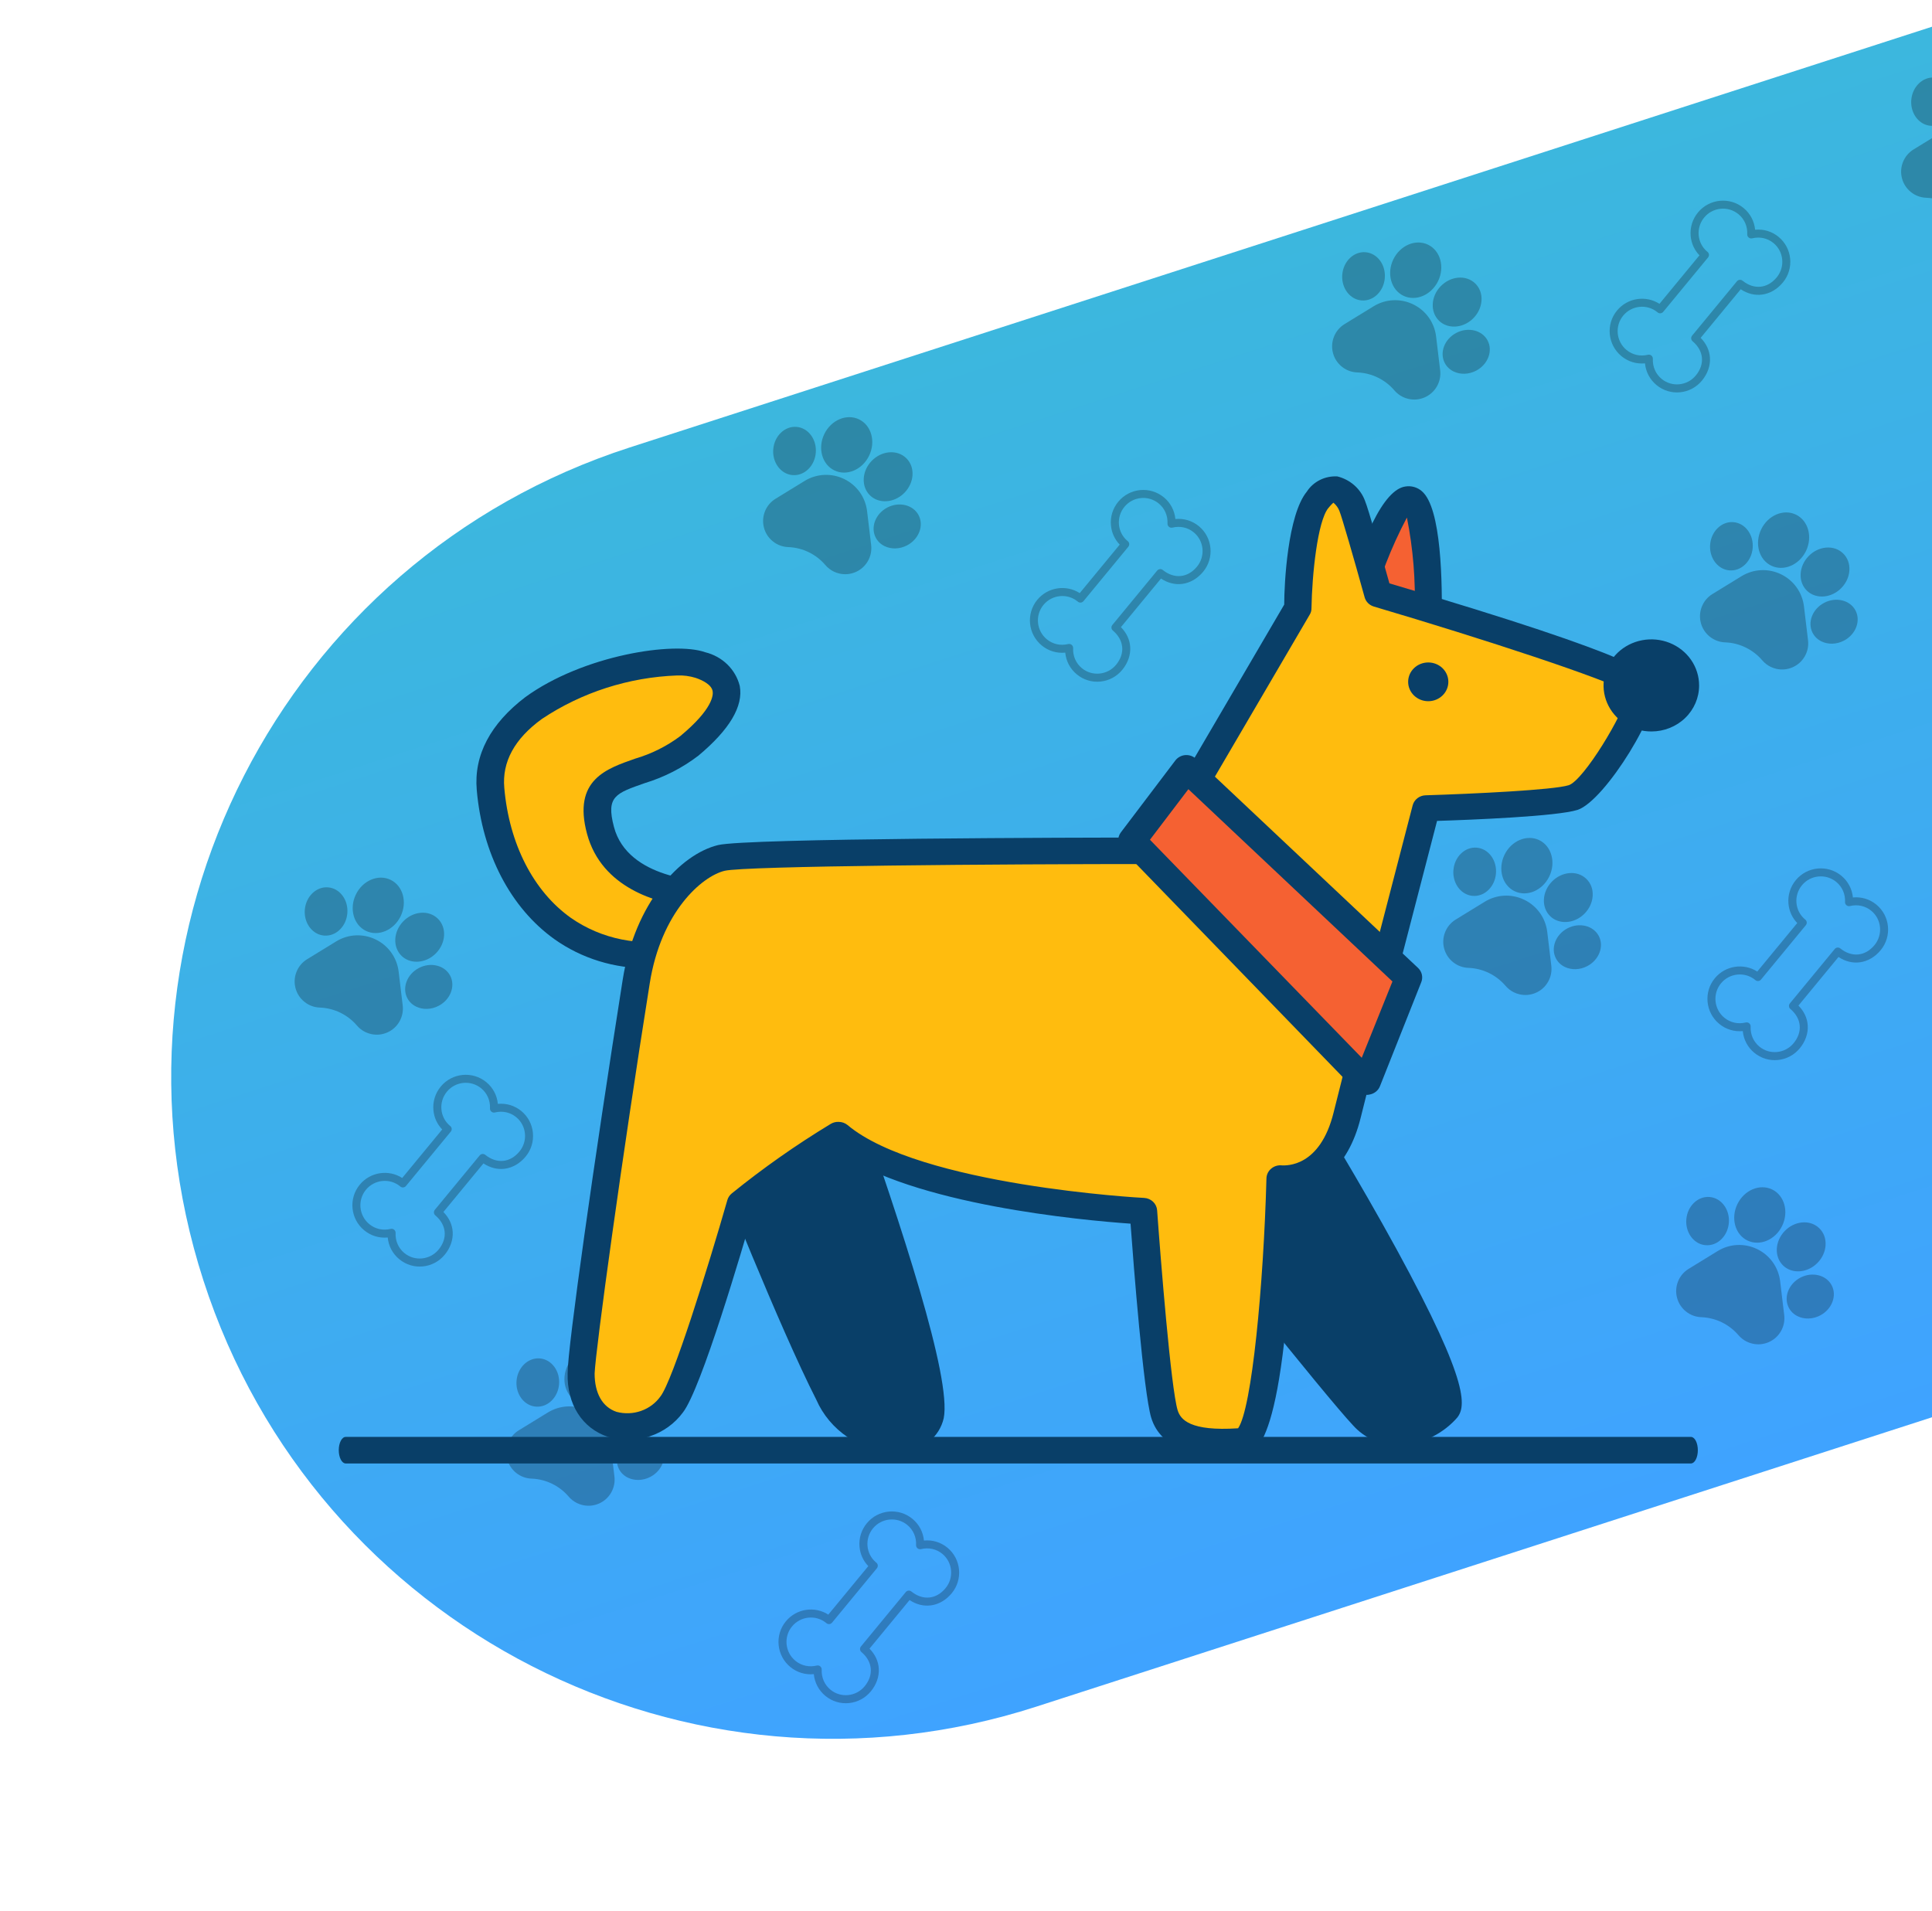 <svg width="730" height="722" viewBox="0 0 730 722" fill="none" xmlns="http://www.w3.org/2000/svg">
<path d="M76.862 483.85C34.412 352.467 106.507 211.547 237.891 169.097L761.252 -5.05447e-05L914.976 475.782L391.616 644.879C260.232 687.329 119.312 615.234 76.862 483.85V483.85Z" fill="url(#paint0_linear_17_215)"/>
<g clip-path="url(#clip0_17_215)">
<path d="M327.626 193.171C326.99 187.872 323.743 183.322 318.939 180.998C314.136 178.675 308.552 178.954 304.004 181.744L293.043 188.468C291.224 189.583 289.842 191.22 289.047 193.199C288.251 195.179 288.117 197.317 288.658 199.381C289.201 201.445 290.369 203.241 292.034 204.575C293.7 205.909 295.709 206.655 297.842 206.733L297.985 206.738C303.334 206.972 308.383 209.436 311.859 213.514C312.755 214.565 313.84 215.402 315.057 215.991C315.719 216.311 316.421 216.558 317.154 216.727C319.234 217.205 321.366 217.006 323.322 216.15C325.276 215.294 326.87 213.862 327.929 212.009C328.988 210.156 329.413 208.057 329.159 205.938L327.626 193.171Z" fill="black" fill-opacity="0.25"/>
<path d="M299.446 179.523C301.65 179.709 303.786 178.894 305.461 177.229C307.056 175.645 308.043 173.464 308.241 171.087C308.438 168.71 307.825 166.396 306.515 164.569C305.139 162.651 303.168 161.494 300.966 161.311C296.539 160.941 292.595 164.725 292.173 169.749C291.842 173.75 293.845 177.346 296.911 178.829C297.694 179.208 298.546 179.449 299.446 179.523Z" fill="black" fill-opacity="0.25"/>
<path d="M315.26 177.752C319.927 180.009 325.815 177.52 328.387 172.204C330.959 166.886 329.256 160.724 324.589 158.466C319.924 156.209 314.035 158.699 311.463 164.017C308.891 169.333 310.594 175.495 315.26 177.752Z" fill="black" fill-opacity="0.25"/>
<path d="M328.73 187.19L328.73 187.191C329.333 187.776 330.01 188.244 330.739 188.597C334.142 190.243 338.657 189.37 341.764 186.176C343.552 184.337 344.625 181.997 344.784 179.587C344.951 177.065 344.11 174.768 342.416 173.12C340.72 171.472 338.401 170.695 335.884 170.932C333.479 171.159 331.17 172.297 329.383 174.136C325.61 178.015 325.317 183.871 328.73 187.19V187.19Z" fill="black" fill-opacity="0.25"/>
<path d="M347.096 194.686L347.095 194.684C345.027 190.75 339.716 189.453 335.254 191.792C330.795 194.135 328.845 199.241 330.907 203.174C331.659 204.609 332.843 205.694 334.26 206.379C336.73 207.574 339.909 207.556 342.748 206.069C347.208 203.727 349.158 198.62 347.096 194.686V194.686Z" fill="black" fill-opacity="0.25"/>
</g>
<g clip-path="url(#clip1_17_215)">
<path d="M542.626 127.171C541.99 121.872 538.743 117.322 533.939 114.998C529.136 112.675 523.552 112.954 519.004 115.744L508.043 122.468C506.224 123.583 504.842 125.22 504.047 127.199C503.251 129.179 503.117 131.317 503.658 133.381C504.201 135.445 505.369 137.241 507.034 138.575C508.7 139.909 510.709 140.655 512.842 140.733L512.985 140.738C518.334 140.972 523.383 143.436 526.859 147.514C527.755 148.565 528.84 149.402 530.057 149.991C530.719 150.311 531.421 150.558 532.154 150.727C534.234 151.205 536.366 151.006 538.322 150.15C540.276 149.294 541.87 147.862 542.929 146.009C543.988 144.156 544.413 142.057 544.159 139.938L542.626 127.171Z" fill="black" fill-opacity="0.25"/>
<path d="M514.446 113.523C516.65 113.709 518.786 112.894 520.461 111.229C522.056 109.645 523.043 107.464 523.241 105.087C523.438 102.71 522.825 100.396 521.515 98.57C520.139 96.651 518.168 95.494 515.966 95.311C511.539 94.941 507.595 98.725 507.173 103.749C506.842 107.75 508.845 111.346 511.911 112.829C512.694 113.208 513.546 113.449 514.446 113.523Z" fill="black" fill-opacity="0.25"/>
<path d="M530.26 111.752C534.927 114.009 540.815 111.52 543.387 106.204C545.959 100.886 544.256 94.724 539.589 92.466C534.924 90.209 529.035 92.699 526.463 98.017C523.891 103.333 525.594 109.495 530.26 111.752Z" fill="black" fill-opacity="0.25"/>
<path d="M543.73 121.19L543.73 121.191C544.333 121.776 545.01 122.244 545.739 122.597C549.142 124.243 553.657 123.37 556.764 120.176C558.552 118.337 559.625 115.997 559.784 113.587C559.951 111.065 559.11 108.768 557.416 107.12C555.72 105.472 553.401 104.695 550.884 104.932C548.479 105.159 546.17 106.297 544.383 108.136C540.61 112.015 540.317 117.871 543.73 121.19V121.19Z" fill="black" fill-opacity="0.25"/>
<path d="M562.096 128.686L562.095 128.684C560.027 124.75 554.716 123.453 550.254 125.792C545.795 128.135 543.845 133.241 545.907 137.174C546.659 138.609 547.843 139.694 549.26 140.379C551.73 141.574 554.909 141.556 557.748 140.069C562.208 137.727 564.158 132.62 562.096 128.686V128.686Z" fill="black" fill-opacity="0.25"/>
</g>
<g clip-path="url(#clip2_17_215)">
<path d="M681.626 229.171C680.99 223.872 677.743 219.322 672.939 216.998C668.136 214.675 662.552 214.954 658.004 217.744L647.043 224.468C645.224 225.583 643.842 227.22 643.047 229.199C642.251 231.179 642.117 233.317 642.658 235.381C643.201 237.445 644.369 239.241 646.034 240.575C647.7 241.909 649.709 242.655 651.842 242.733L651.985 242.738C657.334 242.972 662.383 245.436 665.859 249.514C666.755 250.565 667.84 251.402 669.057 251.991C669.719 252.311 670.421 252.558 671.154 252.727C673.234 253.205 675.366 253.006 677.322 252.15C679.276 251.294 680.87 249.862 681.929 248.009C682.988 246.156 683.413 244.057 683.159 241.938L681.626 229.171Z" fill="black" fill-opacity="0.25"/>
<path d="M653.446 215.523C655.65 215.709 657.786 214.894 659.461 213.229C661.056 211.645 662.043 209.464 662.241 207.087C662.438 204.71 661.825 202.396 660.515 200.569C659.139 198.651 657.168 197.494 654.966 197.311C650.539 196.941 646.595 200.725 646.173 205.749C645.842 209.75 647.845 213.346 650.911 214.829C651.694 215.208 652.546 215.449 653.446 215.523Z" fill="black" fill-opacity="0.25"/>
<path d="M669.26 213.752C673.927 216.009 679.815 213.52 682.387 208.204C684.959 202.886 683.256 196.724 678.589 194.466C673.924 192.209 668.035 194.699 665.463 200.017C662.891 205.333 664.594 211.495 669.26 213.752Z" fill="black" fill-opacity="0.25"/>
<path d="M682.73 223.19L682.73 223.191C683.333 223.776 684.01 224.244 684.739 224.597C688.142 226.243 692.657 225.37 695.764 222.176C697.552 220.337 698.625 217.997 698.784 215.587C698.951 213.065 698.11 210.768 696.416 209.12C694.72 207.472 692.401 206.695 689.884 206.932C687.479 207.159 685.17 208.297 683.383 210.136C679.61 214.015 679.317 219.871 682.73 223.19V223.19Z" fill="black" fill-opacity="0.25"/>
<path d="M701.096 230.686L701.095 230.684C699.027 226.75 693.716 225.453 689.254 227.792C684.795 230.135 682.845 235.241 684.907 239.174C685.659 240.609 686.843 241.694 688.26 242.379C690.73 243.574 693.909 243.556 696.748 242.069C701.208 239.727 703.158 234.62 701.096 230.686V230.686Z" fill="black" fill-opacity="0.25"/>
</g>
<g clip-path="url(#clip3_17_215)">
<path d="M672.626 484.171C671.99 478.872 668.743 474.322 663.939 471.998C659.136 469.675 653.552 469.954 649.004 472.744L638.043 479.468C636.224 480.583 634.842 482.22 634.047 484.199C633.251 486.179 633.117 488.317 633.658 490.381C634.201 492.445 635.369 494.241 637.034 495.575C638.7 496.909 640.709 497.655 642.842 497.733L642.985 497.738C648.334 497.972 653.383 500.436 656.859 504.514C657.755 505.565 658.84 506.402 660.057 506.991C660.719 507.311 661.421 507.558 662.154 507.727C664.234 508.205 666.366 508.006 668.322 507.15C670.276 506.294 671.87 504.862 672.929 503.009C673.988 501.156 674.413 499.057 674.159 496.938L672.626 484.171Z" fill="black" fill-opacity="0.25"/>
<path d="M644.446 470.523C646.65 470.709 648.786 469.894 650.461 468.229C652.056 466.645 653.043 464.464 653.241 462.087C653.438 459.71 652.825 457.396 651.515 455.569C650.139 453.651 648.168 452.494 645.966 452.311C641.539 451.941 637.595 455.725 637.173 460.749C636.842 464.75 638.845 468.346 641.911 469.829C642.694 470.208 643.546 470.449 644.446 470.523Z" fill="black" fill-opacity="0.25"/>
<path d="M660.26 468.752C664.927 471.009 670.815 468.52 673.387 463.204C675.959 457.886 674.256 451.724 669.589 449.466C664.924 447.209 659.035 449.699 656.463 455.017C653.891 460.333 655.594 466.495 660.26 468.752Z" fill="black" fill-opacity="0.25"/>
<path d="M673.73 478.19L673.73 478.191C674.333 478.776 675.01 479.244 675.739 479.597C679.142 481.243 683.657 480.37 686.764 477.176C688.552 475.337 689.625 472.997 689.784 470.587C689.951 468.065 689.11 465.768 687.416 464.12C685.72 462.472 683.401 461.695 680.884 461.932C678.479 462.159 676.17 463.297 674.383 465.136C670.61 469.015 670.317 474.871 673.73 478.19V478.19Z" fill="black" fill-opacity="0.25"/>
<path d="M692.096 485.686L692.095 485.684C690.027 481.75 684.716 480.453 680.254 482.792C675.795 485.135 673.845 490.241 675.907 494.174C676.659 495.609 677.843 496.694 679.26 497.379C681.73 498.574 684.909 498.556 687.748 497.069C692.208 494.727 694.158 489.62 692.096 485.686V485.686Z" fill="black" fill-opacity="0.25"/>
</g>
<g clip-path="url(#clip4_17_215)">
<path d="M584.626 352.171C583.99 346.872 580.743 342.322 575.939 339.998C571.136 337.675 565.552 337.954 561.004 340.744L550.043 347.468C548.224 348.583 546.842 350.22 546.047 352.199C545.251 354.179 545.117 356.317 545.658 358.381C546.201 360.445 547.369 362.241 549.034 363.575C550.7 364.909 552.709 365.655 554.842 365.733L554.985 365.738C560.334 365.972 565.383 368.436 568.859 372.514C569.755 373.565 570.84 374.402 572.057 374.991C572.719 375.311 573.421 375.558 574.154 375.727C576.234 376.205 578.366 376.006 580.322 375.15C582.276 374.294 583.87 372.862 584.929 371.009C585.988 369.156 586.413 367.057 586.159 364.938L584.626 352.171Z" fill="black" fill-opacity="0.25"/>
<path d="M556.446 338.523C558.65 338.709 560.786 337.894 562.461 336.229C564.056 334.645 565.043 332.464 565.241 330.087C565.438 327.71 564.825 325.396 563.515 323.569C562.139 321.651 560.168 320.494 557.966 320.311C553.539 319.941 549.595 323.725 549.173 328.749C548.842 332.75 550.845 336.346 553.911 337.829C554.694 338.208 555.546 338.449 556.446 338.523Z" fill="black" fill-opacity="0.25"/>
<path d="M572.26 336.752C576.927 339.009 582.815 336.52 585.387 331.204C587.959 325.886 586.256 319.724 581.589 317.466C576.924 315.209 571.035 317.699 568.463 323.017C565.891 328.333 567.594 334.495 572.26 336.752Z" fill="black" fill-opacity="0.25"/>
<path d="M585.73 346.19L585.73 346.191C586.333 346.776 587.01 347.244 587.739 347.597C591.142 349.243 595.657 348.37 598.764 345.176C600.552 343.337 601.625 340.997 601.784 338.587C601.951 336.065 601.11 333.768 599.416 332.12C597.72 330.472 595.401 329.695 592.884 329.932C590.479 330.159 588.17 331.297 586.383 333.136C582.61 337.015 582.317 342.871 585.73 346.19V346.19Z" fill="black" fill-opacity="0.25"/>
<path d="M604.096 353.686L604.095 353.684C602.027 349.75 596.716 348.453 592.254 350.792C587.795 353.135 585.845 358.241 587.907 362.174C588.659 363.609 589.843 364.694 591.26 365.379C593.73 366.574 596.909 366.556 599.748 365.069C604.208 362.727 606.158 357.62 604.096 353.686V353.686Z" fill="black" fill-opacity="0.25"/>
</g>
<g clip-path="url(#clip5_17_215)">
<path d="M150.626 367.171C149.99 361.872 146.743 357.322 141.939 354.998C137.136 352.675 131.552 352.954 127.004 355.744L116.043 362.468C114.224 363.583 112.842 365.22 112.047 367.199C111.251 369.179 111.117 371.317 111.658 373.381C112.201 375.445 113.369 377.241 115.034 378.575C116.7 379.909 118.709 380.655 120.842 380.733L120.985 380.738C126.334 380.972 131.383 383.436 134.859 387.514C135.755 388.565 136.84 389.402 138.057 389.991C138.719 390.311 139.421 390.558 140.154 390.727C142.234 391.205 144.366 391.006 146.322 390.15C148.276 389.294 149.87 387.862 150.929 386.009C151.988 384.156 152.413 382.057 152.159 379.938L150.626 367.171Z" fill="black" fill-opacity="0.25"/>
<path d="M122.446 353.523C124.65 353.709 126.786 352.894 128.461 351.229C130.056 349.645 131.043 347.464 131.241 345.087C131.438 342.71 130.825 340.396 129.515 338.569C128.139 336.651 126.168 335.494 123.966 335.311C119.539 334.941 115.595 338.725 115.173 343.749C114.842 347.75 116.845 351.346 119.911 352.829C120.694 353.208 121.546 353.449 122.446 353.523Z" fill="black" fill-opacity="0.25"/>
<path d="M138.26 351.752C142.927 354.009 148.815 351.52 151.387 346.204C153.959 340.886 152.256 334.724 147.589 332.466C142.924 330.209 137.035 332.699 134.463 338.017C131.891 343.333 133.594 349.495 138.26 351.752Z" fill="black" fill-opacity="0.25"/>
<path d="M151.73 361.19L151.73 361.191C152.333 361.776 153.01 362.244 153.739 362.597C157.142 364.243 161.657 363.37 164.764 360.176C166.552 358.337 167.625 355.997 167.784 353.587C167.951 351.065 167.11 348.768 165.416 347.12C163.72 345.472 161.401 344.695 158.884 344.932C156.479 345.159 154.17 346.297 152.383 348.136C148.61 352.015 148.317 357.871 151.73 361.19V361.19Z" fill="black" fill-opacity="0.25"/>
<path d="M170.096 368.686L170.095 368.684C168.027 364.75 162.716 363.453 158.254 365.792C153.795 368.135 151.845 373.241 153.907 377.174C154.659 378.609 155.843 379.694 157.26 380.379C159.73 381.574 162.909 381.556 165.748 380.069C170.208 377.727 172.158 372.62 170.096 368.686V368.686Z" fill="black" fill-opacity="0.25"/>
</g>
<g clip-path="url(#clip6_17_215)">
<path d="M230.626 545.171C229.99 539.872 226.743 535.322 221.939 532.998C217.136 530.675 211.552 530.954 207.004 533.744L196.043 540.468C194.224 541.583 192.842 543.22 192.047 545.199C191.251 547.179 191.117 549.317 191.658 551.381C192.201 553.445 193.369 555.241 195.034 556.575C196.7 557.909 198.709 558.655 200.842 558.733L200.985 558.738C206.334 558.972 211.383 561.436 214.859 565.514C215.755 566.565 216.84 567.402 218.057 567.991C218.719 568.311 219.421 568.558 220.154 568.727C222.234 569.205 224.366 569.006 226.322 568.15C228.276 567.294 229.87 565.862 230.929 564.009C231.988 562.156 232.413 560.057 232.159 557.938L230.626 545.171Z" fill="black" fill-opacity="0.25"/>
<path d="M202.446 531.523C204.65 531.709 206.786 530.894 208.461 529.229C210.056 527.645 211.043 525.464 211.241 523.087C211.438 520.71 210.825 518.396 209.515 516.569C208.139 514.651 206.168 513.494 203.966 513.311C199.539 512.941 195.595 516.725 195.173 521.749C194.842 525.75 196.845 529.346 199.911 530.829C200.694 531.208 201.546 531.449 202.446 531.523Z" fill="black" fill-opacity="0.25"/>
<path d="M218.26 529.752C222.927 532.009 228.815 529.52 231.387 524.204C233.959 518.886 232.256 512.724 227.589 510.466C222.924 508.209 217.035 510.699 214.463 516.017C211.891 521.333 213.594 527.495 218.26 529.752Z" fill="black" fill-opacity="0.25"/>
<path d="M231.73 539.19L231.73 539.191C232.333 539.776 233.01 540.244 233.739 540.597C237.142 542.243 241.657 541.37 244.764 538.176C246.552 536.337 247.625 533.997 247.784 531.587C247.951 529.065 247.11 526.768 245.416 525.12C243.72 523.472 241.401 522.695 238.884 522.932C236.479 523.159 234.17 524.297 232.383 526.136C228.61 530.015 228.317 535.871 231.73 539.19V539.19Z" fill="black" fill-opacity="0.25"/>
<path d="M250.096 546.686L250.095 546.684C248.027 542.75 242.716 541.453 238.254 543.792C233.795 546.135 231.845 551.241 233.907 555.174C234.659 556.609 235.843 557.694 237.26 558.379C239.73 559.574 242.909 559.556 245.748 558.069C250.208 555.727 252.158 550.62 250.096 546.686V546.686Z" fill="black" fill-opacity="0.25"/>
</g>
<g clip-path="url(#clip7_17_215)">
<path d="M757.626 61.171C756.99 55.873 753.743 51.322 748.939 48.998C744.136 46.675 738.552 46.954 734.004 49.744L723.043 56.468C721.224 57.583 719.842 59.22 719.047 61.199C718.251 63.179 718.117 65.317 718.658 67.381C719.201 69.445 720.369 71.241 722.034 72.575C723.7 73.909 725.709 74.655 727.842 74.733L727.985 74.738C733.334 74.972 738.383 77.436 741.859 81.514C742.755 82.565 743.84 83.402 745.057 83.991C745.719 84.311 746.421 84.558 747.154 84.727C749.234 85.205 751.366 85.006 753.322 84.15C755.276 83.294 756.87 81.862 757.929 80.009C758.988 78.156 759.413 76.057 759.159 73.938L757.626 61.171Z" fill="black" fill-opacity="0.25"/>
<path d="M729.446 47.523C731.65 47.709 733.786 46.894 735.461 45.229C737.056 43.645 738.043 41.464 738.241 39.087C738.438 36.71 737.825 34.396 736.515 32.569C735.139 30.651 733.168 29.494 730.966 29.311C726.539 28.941 722.595 32.725 722.173 37.749C721.842 41.75 723.845 45.346 726.911 46.829C727.694 47.208 728.546 47.449 729.446 47.523Z" fill="black" fill-opacity="0.25"/>
</g>
<g clip-path="url(#clip8_17_215)">
<path d="M510.835 236.385C510.835 236.385 523.166 190.151 532.011 188.797C540.856 187.443 539.659 236.385 539.659 236.385H510.835Z" fill="#F56132"/>
<path d="M539.659 241.399H510.835C510.027 241.424 509.225 241.267 508.491 240.941C507.757 240.615 507.111 240.128 506.606 239.52C506.102 238.912 505.751 238.198 505.582 237.437C505.412 236.675 505.43 235.885 505.632 235.131C514.373 202.387 522.958 184.986 531.022 183.833C532.125 183.655 533.255 183.721 534.327 184.025C535.4 184.329 536.387 184.863 537.214 185.588C544.654 191.806 545.07 220.188 544.706 236.485C544.68 237.772 544.141 239 543.202 239.915C542.262 240.829 540.994 241.361 539.659 241.399ZM517.599 231.37H534.508C534.93 219.368 533.953 207.359 531.595 195.567C525.573 206.951 520.93 218.964 517.755 231.37H517.599Z" fill="#093F68"/>
<path d="M266.508 338.129C266.508 338.129 233.365 338.129 226.862 313.859C220.358 289.589 243.615 295.857 260.42 281.967C277.226 268.076 279.567 256.894 264.635 251.378C249.702 245.862 182.065 260.354 185.343 298.113C188.621 335.872 215.207 368.667 259.952 359.24L266.508 338.129Z" fill="#FFBC0E"/>
<path d="M244.968 365.859C232.237 366.033 219.795 362.195 209.536 354.928C192.939 343.093 182.221 322.534 180.14 298.514C178.995 285.276 185.343 273.442 198.506 263.413C220.254 247.617 254.697 242.252 266.456 246.464C269.631 247.237 272.526 248.832 274.828 251.077C277.13 253.322 278.751 256.132 279.515 259.201C280.92 266.873 275.665 275.699 263.906 285.527C257.874 290.149 251.014 293.667 243.667 295.907C232.637 299.768 228.943 300.921 231.961 312.405C237.163 332.463 266.3 332.914 266.612 332.914C267.421 332.919 268.218 333.107 268.939 333.461C269.66 333.815 270.285 334.327 270.765 334.955C271.245 335.583 271.566 336.31 271.703 337.079C271.84 337.847 271.789 338.636 271.554 339.383L265.051 360.444C264.782 361.304 264.278 362.08 263.591 362.689C262.905 363.297 262.061 363.717 261.149 363.903C255.848 365.137 250.42 365.793 244.968 365.859V365.859ZM255.894 255.239C237.591 255.909 219.867 261.597 204.801 271.637C194.396 279.159 189.661 287.934 190.546 297.712C192.367 318.823 201.524 336.775 215.727 346.854C221.458 350.844 227.998 353.622 234.921 355.004C241.843 356.387 248.99 356.344 255.894 354.877L259.692 342.642C248.558 341.188 227.382 335.722 221.815 315.112C216.248 294.503 229.463 290.391 239.973 286.68C246.153 284.865 251.936 281.976 257.038 278.156C269.421 267.876 269.525 262.561 269.265 261.157C268.849 258.75 265.519 257.045 262.814 256.142C260.579 255.454 258.237 255.149 255.894 255.239V255.239Z" fill="#093F68"/>
<path d="M493.145 422.623C493.145 422.623 555.58 523.966 546.319 532.942C537.058 541.918 524.415 545.077 515.101 535.199C505.788 525.32 453.083 459.981 454.488 458.577L493.145 422.623Z" fill="#093F68"/>
<path d="M528.421 546.281H527.849C524.671 546.17 521.551 545.427 518.686 544.098C515.821 542.769 513.272 540.883 511.199 538.558C505.997 533.042 489.503 512.884 476.6 496.737C446.528 459.079 446.892 458.778 450.586 455.017L489.399 419.013C489.964 418.492 490.644 418.1 491.388 417.867C492.131 417.634 492.92 417.566 493.695 417.667C494.47 417.768 495.211 418.036 495.864 418.452C496.516 418.867 497.063 419.419 497.464 420.066C497.464 420.066 513.333 445.79 527.693 472.066C555.996 523.916 554.175 532.24 549.857 536.502C544.324 542.353 536.623 545.866 528.421 546.281V546.281ZM460.783 459.53C469.68 472.367 510.523 523.013 518.796 531.789C519.915 533.119 521.315 534.205 522.902 534.974C524.49 535.744 526.229 536.179 528.005 536.252C530.658 536.13 533.259 535.504 535.661 534.412C538.063 533.319 540.217 531.78 542.001 529.883C542.989 520.807 517.599 472.818 491.897 430.646L460.783 459.53Z" fill="#093F68"/>
<path d="M315.103 406.176C315.103 407.48 355.217 515.993 351.523 535.349C349.182 547.534 324.26 548.637 313.178 526.824C299.078 499.144 274.572 437.165 274.572 437.165L315.103 406.176Z" fill="#093F68"/>
<path d="M338.204 548.988C331.787 548.683 325.59 546.639 320.326 543.091C315.061 539.543 310.942 534.634 308.443 528.93C294.395 501.351 270.67 441.377 269.682 438.67C269.286 437.675 269.229 436.585 269.518 435.557C269.808 434.529 270.431 433.617 271.294 432.953L311.877 401.913C312.649 401.33 313.576 400.968 314.552 400.871C315.528 400.773 316.512 400.943 317.392 401.362C318.102 401.695 318.724 402.18 319.211 402.779C319.698 403.379 320.036 404.077 320.202 404.822C320.514 405.775 321.606 408.984 323.271 413.748C340.337 462.639 359.691 520.707 356.57 535.951C355.793 539.329 353.905 542.375 351.186 544.634C348.466 546.893 345.062 548.245 341.481 548.487C340.403 548.731 339.307 548.899 338.204 548.988ZM280.972 438.67C286.175 452.008 306.05 501.05 318.016 524.468C323.635 535.6 333.313 539.511 340.285 538.709C341.585 538.709 345.904 537.706 346.58 534.246C348.453 524.518 337.371 485.104 313.594 417.057L312.709 414.399L280.972 438.67Z" fill="#093F68"/>
<path d="M436.694 321.481L490.336 229.816C490.336 229.816 490.804 197.422 497.828 188.898C504.852 180.373 509.482 187.995 510.887 191.154C512.292 194.313 520.669 224.4 520.669 224.4C520.669 224.4 618.587 253.183 620.46 259.502C622.333 265.82 602.718 298.615 594.445 301.323C586.173 304.03 538.931 305.384 538.931 305.384C538.931 305.384 515.622 394.793 509.118 421.319C502.615 447.846 483.832 445.389 483.832 445.389C483.832 445.389 481.127 543.773 469.472 544.676C457.818 545.579 443.458 545.127 440.076 534.346C436.694 523.565 432.063 457.725 432.063 457.725C432.063 457.725 345.748 453.262 316.872 428.992C303.999 436.803 291.692 445.448 280.035 454.866C280.035 454.866 260.837 521.91 254.021 530.736C242.783 544.977 219.474 541.316 219.838 519.002C219.838 509.625 230.244 437.817 240.649 370.974C245.072 342.542 261.461 326.947 272.803 324.239C284.145 321.531 436.694 321.481 436.694 321.481Z" fill="#FFBC0E"/>
<path d="M462.136 549.991C452.459 549.991 438.723 547.986 434.977 535.7C432.064 525.972 428.318 478.134 427.173 462.388C409.223 461.134 344.759 455.268 316.508 435.109C305.416 441.989 294.765 449.508 284.614 457.624C280.556 471.765 264.947 524.919 258.027 533.744C254.925 537.953 250.524 541.11 245.451 542.767C240.379 544.423 234.893 544.495 229.775 542.971C219.994 539.712 214.167 530.686 214.479 518.851C214.479 509.173 224.521 438.319 235.291 370.172C239.817 341.439 256.83 322.835 271.346 319.325C282.273 316.717 408.182 316.517 433.729 316.466L485.237 228.462C485.237 220.589 486.538 194.614 493.77 185.789C494.977 183.913 496.687 182.386 498.721 181.371C500.754 180.356 503.034 179.89 505.32 180.022C507.693 180.614 509.881 181.755 511.694 183.345C513.507 184.935 514.891 186.927 515.726 189.148C516.975 192.057 522.438 211.312 524.987 220.439C622.906 249.272 624.674 255.239 625.507 258.098C628.264 267.274 606.464 302.677 596.059 306.036C588.358 308.493 555.892 309.797 542.989 310.198C538.515 327.298 519.836 399.306 514.113 422.423C509.274 442.029 497.516 448.799 488.879 450.153C485.81 548.387 474.207 549.289 469.837 549.64C467.964 549.741 465.258 549.991 462.136 549.991ZM316.872 423.927C318.112 423.927 319.311 424.354 320.254 425.13C347.517 447.997 431.491 452.66 432.324 452.66C433.588 452.73 434.783 453.243 435.683 454.102C436.583 454.96 437.128 456.106 437.215 457.323C438.515 475.476 442.417 524.468 444.967 532.892C446.059 536.402 449.597 540.915 467.807 539.712C473.01 532.34 477.433 485.605 478.525 445.188C478.554 444.486 478.735 443.797 479.058 443.166C479.381 442.535 479.837 441.977 480.398 441.528C480.953 441.072 481.601 440.734 482.3 440.536C483 440.337 483.734 440.282 484.457 440.374C485.862 440.374 498.765 441.227 503.915 420.316C510.419 394.091 533.572 304.983 533.78 304.281C534.062 303.228 534.691 302.291 535.573 301.613C536.456 300.935 537.543 300.551 538.671 300.52C556.621 299.969 587.11 298.514 592.729 296.709C598.348 294.904 613.54 269.832 615.257 261.608C606.672 256.593 560.887 241.55 519.16 229.214C518.308 228.969 517.536 228.518 516.916 227.903C516.297 227.289 515.851 226.532 515.622 225.704C511.616 211.212 506.933 195.065 506.101 193.11C505.635 191.883 504.846 190.794 503.811 189.951C503.811 189.951 503.135 190.502 501.886 192.007C497.828 197.021 495.747 217.079 495.539 229.866C495.55 230.713 495.315 231.547 494.862 232.273L441.221 323.938C440.769 324.713 440.112 325.358 439.316 325.807C438.521 326.256 437.616 326.494 436.694 326.495C377.798 326.495 281.492 327.197 273.792 329.053C265.155 331.159 249.755 344.598 245.488 371.676C235.082 436.864 225.041 509.976 224.677 519.002C224.677 526.423 227.59 531.688 232.949 533.494C236 534.312 239.239 534.191 242.215 533.148C245.191 532.105 247.754 530.192 249.546 527.677C254.177 521.76 267.496 479.036 274.832 453.462C275.106 452.508 275.668 451.653 276.445 451.005C288.29 441.411 300.806 432.614 313.906 424.679C314.794 424.147 315.827 423.885 316.872 423.927Z" fill="#093F68"/>
<path d="M532.011 369.369L448.14 290.341L427.537 317.469L516.142 408.683L532.011 369.369Z" fill="#F56132"/>
<path d="M516.142 413.697C515.433 413.702 514.73 413.566 514.077 413.298C513.423 413.031 512.834 412.638 512.344 412.143L423.895 320.879C423.077 320.023 422.594 318.92 422.527 317.758C422.461 316.596 422.815 315.448 423.531 314.511L444.082 287.382C444.524 286.795 445.092 286.308 445.747 285.953C446.403 285.598 447.131 285.384 447.88 285.326C448.626 285.274 449.374 285.376 450.074 285.627C450.774 285.878 451.41 286.272 451.939 286.781L535.809 365.759C536.538 366.449 537.041 367.33 537.253 368.293C537.466 369.256 537.38 370.258 537.006 371.174L521.397 410.488C521.075 411.284 520.548 411.987 519.865 412.531C519.182 413.075 518.366 413.442 517.495 413.597C517.058 413.729 516.595 413.763 516.142 413.697ZM434.509 317.319L514.529 399.707L526.132 370.874L449.025 298.214L434.509 317.319Z" fill="#093F68"/>
<path d="M539.659 264.968C543.854 264.968 547.255 261.69 547.255 257.646C547.255 253.603 543.854 250.325 539.659 250.325C535.464 250.325 532.063 253.603 532.063 257.646C532.063 261.69 535.464 264.968 539.659 264.968Z" fill="#093F68"/>
<path d="M638.918 553H130.604C129.913 553 129.251 552.472 128.763 551.531C128.274 550.591 128 549.315 128 547.985C128 546.656 128.274 545.38 128.763 544.44C129.251 543.499 129.913 542.971 130.604 542.971H638.918C639.609 542.971 640.271 543.499 640.76 544.44C641.248 545.38 641.522 546.656 641.522 547.985C641.522 549.315 641.248 550.591 640.76 551.531C640.271 552.472 639.609 553 638.918 553Z" fill="#093F68"/>
<path d="M623.998 271.386C631.067 271.386 636.797 265.863 636.797 259.05C636.797 252.238 631.067 246.715 623.998 246.715C616.929 246.715 611.199 252.238 611.199 259.05C611.199 265.863 616.929 271.386 623.998 271.386Z" fill="#093F68"/>
<path d="M623.998 276.4C620.423 276.41 616.925 275.397 613.948 273.489C610.971 271.581 608.649 268.864 607.276 265.682C605.903 262.501 605.541 258.998 606.236 255.618C606.931 252.238 608.652 249.133 611.18 246.696C613.708 244.26 616.93 242.602 620.437 241.932C623.943 241.262 627.578 241.611 630.879 242.934C634.18 244.257 636.999 246.495 638.979 249.364C640.959 252.234 642.01 255.605 642 259.05C642 263.652 640.103 268.065 636.727 271.319C633.351 274.573 628.772 276.4 623.998 276.4ZM623.998 251.679C622.483 251.669 620.999 252.093 619.735 252.897C618.47 253.701 617.482 254.849 616.895 256.195C616.308 257.541 616.149 259.024 616.438 260.457C616.727 261.891 617.452 263.209 618.519 264.245C619.587 265.281 620.949 265.988 622.434 266.276C623.919 266.565 625.46 266.422 626.861 265.865C628.261 265.309 629.459 264.364 630.301 263.151C631.144 261.938 631.594 260.51 631.594 259.05C631.601 258.085 631.41 257.127 631.031 256.233C630.652 255.339 630.094 254.526 629.388 253.841C628.682 253.156 627.842 252.612 626.917 252.241C625.992 251.87 625 251.679 623.998 251.679V251.679Z" fill="#093F68"/>
<g clip-path="url(#clip9_17_215)">
<path d="M423.54 236.978L438.671 218.623C441.218 220.299 443.979 220.992 446.731 220.632C449.693 220.244 452.494 218.612 454.617 216.036C458.91 210.828 458.178 203.109 452.985 198.829C450.478 196.761 447.322 195.816 444.113 196.125C443.803 192.915 442.27 189.995 439.757 187.924C434.553 183.634 426.826 184.381 422.534 189.588C420.453 192.112 419.47 195.283 419.766 198.517C420.019 201.282 421.183 203.819 423.081 205.795L407.973 224.124C402.846 220.827 395.918 221.826 391.935 226.657C387.642 231.865 388.393 239.599 393.608 243.898C396.126 245.974 399.288 246.924 402.499 246.617C402.81 249.828 404.347 252.751 406.865 254.827C409.387 256.905 412.562 257.87 415.804 257.542C419.035 257.216 421.96 255.646 424.04 253.122C426.164 250.546 427.232 247.486 427.049 244.506C426.878 241.736 425.672 239.158 423.54 236.978ZM408.788 252.494C406.537 250.638 405.329 247.875 405.475 244.912C405.499 244.435 405.296 243.975 404.927 243.672C404.559 243.368 404.068 243.256 403.605 243.37C400.725 244.079 397.781 243.421 395.53 241.565C391.602 238.327 391.035 232.502 394.268 228.58C397.469 224.696 403.196 224.099 407.101 227.214C407.313 227.448 407.596 227.613 407.915 227.679C408.464 227.793 409.031 227.593 409.387 227.16L426.333 206.603C426.683 206.179 426.775 205.599 426.573 205.088C426.45 204.775 426.228 204.517 425.95 204.349C422.159 201.123 421.664 195.396 424.866 191.511C428.099 187.59 433.917 187.027 437.835 190.257C440.08 192.107 441.283 194.867 441.137 197.83C441.113 198.307 441.317 198.767 441.685 199.071C442.053 199.374 442.544 199.486 443.007 199.372C445.888 198.663 448.824 199.315 451.063 201.161C454.969 204.381 455.518 210.192 452.285 214.113C448.77 218.378 443.696 218.877 439.358 215.386C438.713 214.867 437.77 214.963 437.244 215.602L420.302 236.154C419.776 236.793 419.861 237.736 420.493 238.27C424.746 241.86 425.223 246.935 421.708 251.2C418.475 255.121 412.679 255.702 408.788 252.494Z" fill="black" fill-opacity="0.25"/>
</g>
<g clip-path="url(#clip10_17_215)">
<path d="M167.54 457.978L182.671 439.623C185.218 441.299 187.979 441.992 190.731 441.632C193.693 441.244 196.494 439.612 198.617 437.036C202.91 431.828 202.178 424.109 196.985 419.829C194.478 417.761 191.322 416.816 188.113 417.125C187.803 413.915 186.27 410.995 183.757 408.924C178.553 404.634 170.826 405.381 166.534 410.588C164.453 413.112 163.47 416.283 163.766 419.517C164.019 422.282 165.183 424.819 167.081 426.795L151.973 445.124C146.846 441.827 139.918 442.826 135.935 447.657C131.642 452.865 132.393 460.599 137.608 464.898C140.126 466.974 143.288 467.924 146.499 467.617C146.81 470.828 148.347 473.751 150.865 475.827C153.387 477.905 156.562 478.87 159.804 478.542C163.035 478.216 165.96 476.646 168.04 474.122C170.164 471.546 171.232 468.486 171.049 465.506C170.878 462.736 169.672 460.158 167.54 457.978ZM152.788 473.494C150.537 471.638 149.329 468.875 149.475 465.912C149.499 465.435 149.296 464.975 148.927 464.672C148.559 464.368 148.068 464.256 147.605 464.37C144.725 465.079 141.781 464.421 139.53 462.565C135.602 459.327 135.035 453.502 138.268 449.58C141.469 445.696 147.196 445.099 151.101 448.214C151.313 448.448 151.596 448.613 151.915 448.679C152.464 448.793 153.031 448.593 153.387 448.16L170.333 427.603C170.683 427.179 170.775 426.599 170.573 426.088C170.45 425.775 170.228 425.517 169.95 425.349C166.159 422.123 165.664 416.396 168.866 412.511C172.099 408.59 177.917 408.027 181.835 411.257C184.08 413.107 185.283 415.867 185.137 418.83C185.113 419.307 185.317 419.767 185.685 420.071C186.053 420.374 186.544 420.486 187.007 420.372C189.888 419.663 192.824 420.315 195.063 422.161C198.969 425.381 199.518 431.192 196.285 435.113C192.77 439.378 187.696 439.877 183.358 436.386C182.713 435.867 181.77 435.963 181.244 436.602L164.302 457.154C163.776 457.793 163.861 458.736 164.493 459.27C168.746 462.86 169.223 467.935 165.708 472.2C162.475 476.121 156.679 476.702 152.788 473.494Z" fill="black" fill-opacity="0.25"/>
</g>
</g>
<g clip-path="url(#clip11_17_215)">
<path d="M642.591 127.663L657.721 109.308C660.268 110.984 663.029 111.677 665.782 111.317C668.744 110.929 671.544 109.297 673.668 106.721C677.961 101.513 677.228 93.794 672.036 89.513C669.528 87.446 666.373 86.501 663.163 86.809C662.854 83.599 661.32 80.68 658.808 78.609C653.603 74.319 645.877 75.065 641.584 80.273C639.503 82.797 638.52 85.968 638.816 89.201C639.069 91.966 640.233 94.504 642.132 96.48L627.023 114.808C621.896 111.512 614.968 112.511 610.986 117.342C606.693 122.549 607.443 130.284 612.658 134.582C615.176 136.658 618.338 137.609 621.55 137.302C621.861 140.513 623.397 143.435 625.916 145.511C628.438 147.59 631.612 148.554 634.855 148.227C638.085 147.9 641.01 146.33 643.09 143.807C645.214 141.231 646.282 138.171 646.099 135.191C645.929 132.421 644.722 129.843 642.591 127.663ZM627.838 143.179C625.587 141.323 624.38 138.56 624.526 135.597C624.549 135.12 624.346 134.66 623.978 134.356C623.609 134.053 623.119 133.941 622.655 134.055C619.775 134.764 616.832 134.106 614.581 132.25C610.652 129.011 610.086 123.186 613.318 119.265C616.52 115.381 622.247 114.783 626.152 117.899C626.363 118.132 626.646 118.298 626.966 118.364C627.515 118.477 628.081 118.277 628.437 117.845L645.384 97.288C645.733 96.864 645.825 96.284 645.624 95.772C645.5 95.459 645.278 95.202 645 95.034C641.209 91.808 640.714 86.081 643.917 82.196C647.149 78.274 652.967 77.712 656.885 80.942C659.13 82.792 660.334 85.552 660.187 88.515C660.164 88.992 660.367 89.451 660.735 89.755C661.104 90.059 661.594 90.171 662.058 90.057C664.938 89.348 667.874 90 670.113 91.846C674.02 95.066 674.568 100.876 671.335 104.798C667.82 109.062 662.746 109.562 658.408 106.07C657.763 105.552 656.821 105.648 656.294 106.287L639.353 126.838C638.826 127.477 638.911 128.421 639.544 128.955C643.797 132.545 644.273 137.62 640.758 141.884C637.525 145.806 631.73 146.387 627.838 143.179Z" fill="black" fill-opacity="0.25"/>
</g>
<g clip-path="url(#clip12_17_215)">
<path d="M328.54 622.978L343.671 604.623C346.218 606.299 348.979 606.992 351.731 606.632C354.693 606.244 357.494 604.612 359.617 602.036C363.91 596.828 363.178 589.109 357.985 584.829C355.478 582.761 352.322 581.816 349.113 582.125C348.803 578.915 347.27 575.995 344.757 573.924C339.553 569.634 331.826 570.381 327.534 575.588C325.453 578.112 324.47 581.283 324.766 584.517C325.019 587.282 326.183 589.819 328.081 591.795L312.973 610.124C307.846 606.827 300.918 607.826 296.935 612.657C292.642 617.865 293.393 625.599 298.608 629.898C301.126 631.974 304.288 632.924 307.499 632.617C307.81 635.828 309.347 638.751 311.865 640.827C314.387 642.905 317.562 643.87 320.804 643.542C324.035 643.216 326.96 641.646 329.04 639.122C331.164 636.546 332.232 633.486 332.049 630.506C331.878 627.736 330.672 625.158 328.54 622.978ZM313.788 638.494C311.537 636.638 310.329 633.875 310.475 630.912C310.499 630.435 310.296 629.975 309.927 629.672C309.559 629.368 309.068 629.256 308.605 629.37C305.725 630.079 302.781 629.421 300.53 627.565C296.602 624.327 296.035 618.502 299.268 614.58C302.469 610.696 308.196 610.099 312.101 613.214C312.313 613.448 312.596 613.613 312.915 613.679C313.464 613.793 314.031 613.593 314.387 613.16L331.333 592.603C331.683 592.179 331.775 591.599 331.573 591.088C331.45 590.775 331.228 590.517 330.95 590.349C327.159 587.123 326.664 581.396 329.866 577.511C333.099 573.59 338.917 573.027 342.835 576.257C345.08 578.107 346.283 580.867 346.137 583.83C346.113 584.307 346.317 584.767 346.685 585.071C347.053 585.374 347.544 585.486 348.007 585.372C350.888 584.663 353.824 585.315 356.063 587.161C359.969 590.381 360.518 596.192 357.285 600.113C353.77 604.378 348.696 604.877 344.358 601.386C343.713 600.867 342.77 600.963 342.244 601.602L325.302 622.154C324.776 622.793 324.861 623.736 325.493 624.27C329.746 627.86 330.223 632.935 326.708 637.2C323.475 641.121 317.679 641.702 313.788 638.494Z" fill="black" fill-opacity="0.25"/>
</g>
<g clip-path="url(#clip13_17_215)">
<path d="M679.54 379.978L694.671 361.623C697.218 363.299 699.979 363.992 702.731 363.632C705.693 363.244 708.494 361.612 710.617 359.036C714.91 353.828 714.178 346.109 708.985 341.829C706.478 339.761 703.322 338.816 700.113 339.125C699.803 335.915 698.27 332.995 695.757 330.924C690.553 326.634 682.826 327.381 678.534 332.588C676.453 335.112 675.47 338.283 675.766 341.517C676.019 344.282 677.183 346.819 679.081 348.795L663.973 367.124C658.846 363.827 651.918 364.826 647.935 369.657C643.642 374.865 644.393 382.599 649.608 386.898C652.126 388.974 655.288 389.924 658.499 389.617C658.81 392.828 660.347 395.751 662.865 397.827C665.387 399.905 668.562 400.87 671.804 400.542C675.035 400.216 677.96 398.646 680.04 396.122C682.164 393.546 683.232 390.486 683.049 387.506C682.878 384.736 681.672 382.158 679.54 379.978ZM664.788 395.494C662.537 393.638 661.329 390.875 661.475 387.912C661.499 387.435 661.296 386.975 660.927 386.672C660.559 386.368 660.068 386.256 659.605 386.37C656.725 387.079 653.781 386.421 651.53 384.565C647.602 381.327 647.035 375.502 650.268 371.58C653.469 367.696 659.196 367.099 663.101 370.214C663.313 370.448 663.596 370.613 663.915 370.679C664.464 370.793 665.031 370.593 665.387 370.16L682.333 349.603C682.683 349.179 682.775 348.599 682.573 348.088C682.45 347.775 682.228 347.517 681.95 347.349C678.159 344.123 677.664 338.396 680.866 334.511C684.099 330.59 689.917 330.027 693.835 333.257C696.08 335.107 697.283 337.867 697.137 340.83C697.113 341.307 697.317 341.767 697.685 342.071C698.053 342.374 698.544 342.486 699.007 342.372C701.888 341.663 704.824 342.315 707.063 344.161C710.969 347.381 711.518 353.192 708.285 357.113C704.77 361.378 699.696 361.877 695.358 358.386C694.713 357.867 693.77 357.963 693.244 358.602L676.302 379.154C675.776 379.793 675.861 380.736 676.493 381.27C680.746 384.86 681.223 389.935 677.708 394.2C674.475 398.121 668.679 398.702 664.788 395.494Z" fill="black" fill-opacity="0.25"/>
</g>
<defs>
<linearGradient id="paint0_linear_17_215" x1="380.626" y1="122.98" x2="534.35" y2="598.762" gradientUnits="userSpaceOnUse">
<stop stop-color="#3CB7DE"/>
<stop offset="1" stop-color="#3FA3FF"/>
</linearGradient>
<clipPath id="clip0_17_215">
<rect width="64" height="64" fill="white" transform="translate(303.87 144) rotate(25.815)"/>
</clipPath>
<clipPath id="clip1_17_215">
<rect width="64" height="64" fill="white" transform="translate(518.87 78) rotate(25.815)"/>
</clipPath>
<clipPath id="clip2_17_215">
<rect width="64" height="64" fill="white" transform="translate(657.87 180) rotate(25.815)"/>
</clipPath>
<clipPath id="clip3_17_215">
<rect width="64" height="64" fill="white" transform="translate(648.87 435) rotate(25.815)"/>
</clipPath>
<clipPath id="clip4_17_215">
<rect width="64" height="64" fill="white" transform="translate(560.87 303) rotate(25.815)"/>
</clipPath>
<clipPath id="clip5_17_215">
<rect width="64" height="64" fill="white" transform="translate(126.87 318) rotate(25.815)"/>
</clipPath>
<clipPath id="clip6_17_215">
<rect width="64" height="64" fill="white" transform="translate(206.87 496) rotate(25.815)"/>
</clipPath>
<clipPath id="clip7_17_215">
<rect width="64" height="64" fill="white" transform="translate(733.87 12) rotate(25.815)"/>
</clipPath>
<clipPath id="clip8_17_215">
<rect width="514" height="373" fill="white" transform="translate(128 180)"/>
</clipPath>
<clipPath id="clip9_17_215">
<rect width="42" height="72.545" fill="white" transform="translate(430.145 180) rotate(39.5)"/>
</clipPath>
<clipPath id="clip10_17_215">
<rect width="42" height="72.545" fill="white" transform="translate(174.145 401) rotate(39.5)"/>
</clipPath>
<clipPath id="clip11_17_215">
<rect width="42" height="72.545" fill="white" transform="translate(649.195 70.685) rotate(39.5)"/>
</clipPath>
<clipPath id="clip12_17_215">
<rect width="42" height="72.545" fill="white" transform="translate(335.145 566) rotate(39.5)"/>
</clipPath>
<clipPath id="clip13_17_215">
<rect width="42" height="72.545" fill="white" transform="translate(686.145 323) rotate(39.5)"/>
</clipPath>
</defs>
</svg>
